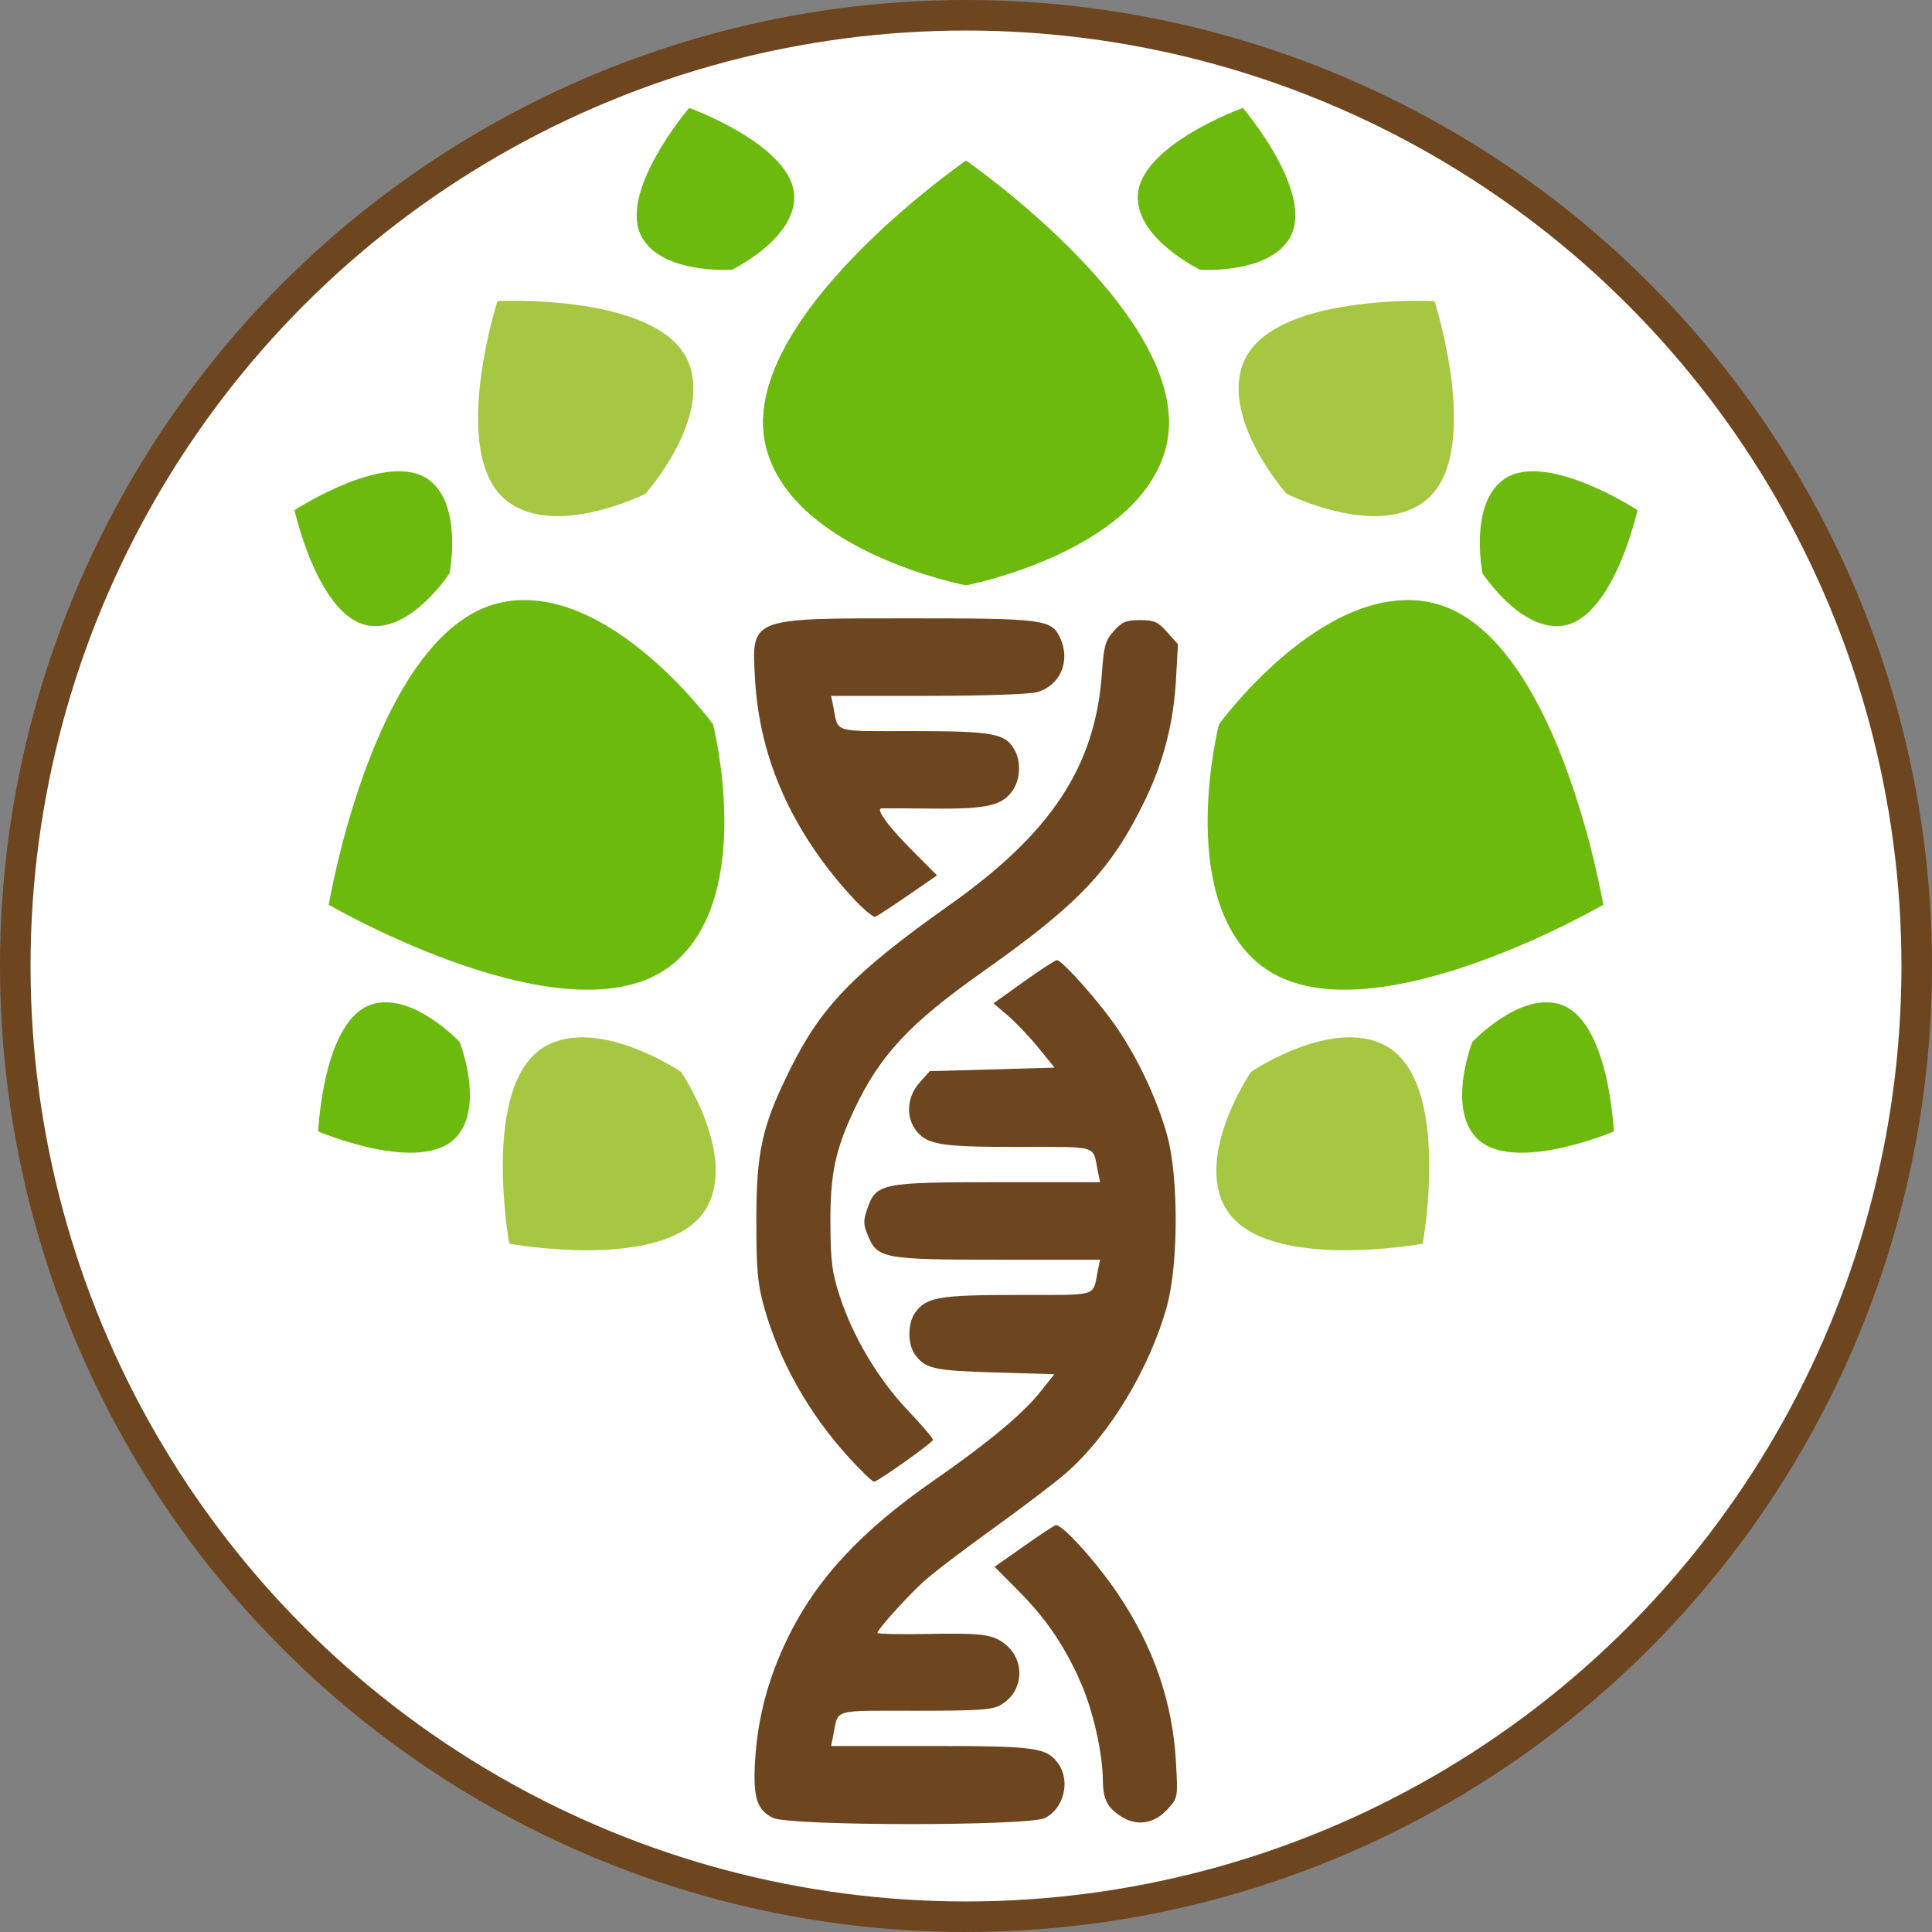 <?xml version="1.0" encoding="UTF-8" standalone="no"?>
<svg
   width="506"
   height="506"
   viewBox="0 0 506 506"
   aria-hidden="true"
   role="img"
   class="iconify iconify--twemoji"
   preserveAspectRatio="xMidYMid meet"
   version="1.1"
   id="svg38"
   sodipodi:docname="icon_main.svg"
   inkscape:version="1.1.2 (0a00cf5339, 2022-02-04)"
   xmlns:inkscape="http://www.inkscape.org/namespaces/inkscape"
   xmlns:sodipodi="http://sodipodi.sourceforge.net/DTD/sodipodi-0.dtd"
   xmlns:xlink="http://www.w3.org/1999/xlink"
   xmlns="http://www.w3.org/2000/svg"
   xmlns:svg="http://www.w3.org/2000/svg">
  <rect x="0" y="0" width="506" height="506" fill="#808080" stroke="none"/>
  <defs
     id="defs42" />
  <sodipodi:namedview
     id="namedview40"
     pagecolor="#ffffff"
     bordercolor="#666666"
     borderopacity="1.0"
     inkscape:pageshadow="2"
     inkscape:pageopacity="0.0"
     inkscape:pagecheckerboard="0"
     showgrid="false"
     inkscape:zoom="0.51362632"
     inkscape:cx="-196.64101"
     inkscape:cy="286.20029"
     inkscape:window-width="1920"
     inkscape:window-height="1051"
     inkscape:window-x="0"
     inkscape:window-y="0"
     inkscape:window-maximized="1"
     inkscape:current-layer="layer2"
     fit-margin-top="0"
     fit-margin-left="0"
     fit-margin-right="0"
     fit-margin-bottom="0" />
  <g
     inkscape:groupmode="layer"
     id="layer2"
     inkscape:label="Layer 1"
     transform="translate(77.133,28.26)">
    <circle
       style="fill:#ffffff;fill-opacity:1;stroke:#6d451e;stroke-width:8;stroke-linejoin:round;stroke-opacity:1"
       id="path854"
       cx="175.867"
       cy="224.74"
       r="249" />
    <g
       id="g30643"
       transform="translate(54.544,243.42)"
       inkscape:label="icon">
      <g
         id="g16875"
         inkscape:label="left"
         transform="translate(-116.193,-899.605)">
        <path
           id="path3574"
           style="fill:#6cba0e;fill-opacity:1;stroke:none;stroke-width:1px;stroke-linecap:butt;stroke-linejoin:miter;stroke-opacity:1"
           d="m 237.516,670.01 c 0,0 -61.408,42.463 -52.194,75.614 7.509,27.015 52.194,35.575 52.194,35.575 0,0 44.685,-8.56 52.194,-35.575 9.214,-33.152 -52.194,-75.614 -52.194,-75.614 z"
           inkscape:label="leaf big top" />
        <path
           id="path7063"
           style="fill:#6cba0e;fill-opacity:1;stroke:none;stroke-width:1px;stroke-linecap:butt;stroke-linejoin:miter;stroke-opacity:1"
           d="m 70.616,864.881 c 0,0 64.537,37.537 90.629,15.106 21.262,-18.279 10.017,-62.365 10.017,-62.365 0,0 -26.741,-36.81 -54.386,-32.124 -33.924,5.75 -46.26,79.384 -46.26,79.384 z"
           inkscape:label="leaf big bottom" />
        <path
           id="path20107"
           style="fill:#6cba0e;fill-opacity:1;stroke:none;stroke-width:1px;stroke-linecap:butt;stroke-linejoin:miter;stroke-opacity:1"
           d="m 67.862,924.262 c 0,0 27.094,11.499 36.193,1.438 7.415,-8.198 0.842,-24.887 0.842,-24.887 0,0 -12.275,-13.078 -22.857,-9.882 -12.985,3.922 -14.178,33.331 -14.178,33.331 z"
           inkscape:label="leaf small bottom" />
        <path
           id="path25632"
           style="fill:#6cba0e;fill-opacity:1;stroke:none;stroke-width:1px;stroke-linecap:butt;stroke-linejoin:miter;stroke-opacity:1"
           d="m 165.013,656.185 c 0,0 -19.119,22.377 -12.264,34.082 5.587,9.538 23.48,8.293 23.48,8.293 0,0 16.166,-7.77 16.303,-18.823 0.167,-13.564 -27.519,-23.552 -27.519,-23.552 z"
           inkscape:label="leaf small top" />
        <path
           id="path26300"
           style="fill:#a6c742;fill-opacity:1;stroke:none;stroke-width:1px;stroke-linecap:butt;stroke-linejoin:miter;stroke-opacity:1"
           d="m 114.802,706.786 c 0,0 -13.051,40.68 2.691,52.506 12.828,9.638 36.085,-2.063 36.085,-2.063 0,0 17.287,-19.467 11.272,-34.342 -7.381,-18.253 -50.049,-16.102 -50.049,-16.102 z"
           inkscape:label="leaf medium top" />
        <path
           id="path28371"
           style="fill:#6cba0e;fill-opacity:1;stroke:none;stroke-width:1px;stroke-linecap:butt;stroke-linejoin:miter;stroke-opacity:1"
           d="m 61.649,761.534 c 0,0 6.369,28.736 19.843,30.303 10.98,1.277 20.752,-13.764 20.752,-13.764 0,0 3.521,-17.587 -5.225,-24.347 -10.733,-8.295 -35.37,7.809 -35.37,7.809 z"
           inkscape:label="leaf small middle" />
        <path
           id="path28397"
           style="fill:#a6c742;fill-opacity:1;stroke:none;stroke-width:1px;stroke-linecap:butt;stroke-linejoin:miter;stroke-opacity:1"
           d="m 117.903,953.658 c 0,0 42.029,7.663 51.714,-9.48 7.892,-13.97 -6.726,-35.513 -6.726,-35.513 0,0 -21.545,-14.616 -35.514,-6.722 -17.142,9.687 -9.473,51.715 -9.473,51.715 z"
           inkscape:label="leaf medium bottom" />
      </g>
      <path
         style="display:inline;fill:#6d451e;fill-opacity:1;stroke-width:1"
         d="m 70.761,204.427 c -4.283,-2.112 -5.286,-5.436 -4.649,-15.412 0.7,-10.974 3.44,-21.198 8.458,-31.56 7.499,-15.488 19.271,-28.192 38.409,-41.451 13.898,-9.629 23.196,-17.364 27.765,-23.097 l 3.723,-4.672 -15.55,-0.461 c -16.153,-0.479 -18.347,-0.983 -21.04,-4.827 -1.866,-2.664 -1.829,-8.039 0.073,-10.755 2.901,-4.141 6.226,-4.722 27.014,-4.722 21.389,0 19.494,0.566 20.862,-6.23 l 0.604,-3 h -26.406 c -30.193,0 -31.866,-0.302 -34.341,-6.197 -1.28,-3.048 -1.305,-3.966 -0.198,-7.186 2.283,-6.637 3.681,-6.919 34.338,-6.921 h 26.608 l -0.604,-3 c -1.368,-6.796 0.527,-6.23 -20.862,-6.23 -20.788,0 -24.113,-0.581 -27.014,-4.723 -2.437,-3.479 -1.934,-8.611 1.186,-12.106 l 2.691,-3.014 16.352,-0.461 16.352,-0.461 -4.25,-5.213 c -2.337,-2.867 -5.938,-6.658 -8.001,-8.423 l -3.751,-3.211 7.9,-5.651 c 4.345,-3.108 8.258,-5.651 8.695,-5.651 1.446,0 11.673,11.597 16.103,18.26 5.544,8.339 10.307,18.644 12.804,27.703 2.96,10.735 2.939,33.538 -0.041,44.484 -4.464,16.4 -15.23,34.174 -26.706,44.088 -2.919,2.522 -11.596,9.104 -19.283,14.627 -7.687,5.523 -15.786,11.725 -17.997,13.78 -4.556,4.235 -11.865,12.387 -11.867,13.235 -7.5e-4,0.309 6.193,0.438 13.765,0.286 10.508,-0.211 14.533,0.044 17.004,1.077 7.773,3.248 8.664,13.3 1.551,17.502 -2.218,1.31 -5.577,1.541 -22.477,1.541 -21.971,0 -20.014,-0.57 -21.382,6.23 l -0.604,2.999 h 25.945 c 27.833,0 30.572,0.385 33.61,4.723 3.185,4.547 1.334,11.808 -3.608,14.153 -4.501,2.136 -66.835,2.09 -71.179,-0.053 z m 91.348,-0.271 c -3.759,-2.353 -4.896,-4.54 -4.936,-9.493 -0.058,-7.125 -2.497,-18.028 -5.682,-25.394 -4.168,-9.64 -9.155,-17 -16.557,-24.433 l -6.132,-6.158 7.445,-5.24 c 4.095,-2.882 7.93,-5.426 8.523,-5.654 1.475,-0.566 10.549,9.406 16.258,17.866 9.406,13.939 14.401,28.376 15.287,44.184 0.52,9.275 0.513,9.316 -2.141,12.261 -3.457,3.837 -7.99,4.611 -12.064,2.061 z M 90.771,110.182 C 80.179,98.623 72.332,84.687 68.383,70.422 c -1.641,-5.927 -1.967,-9.63 -1.967,-22.333 0,-18.088 1.435,-24.636 8.598,-39.224 8.292,-16.888 16.734,-25.63 42.106,-43.599 26.612,-18.848 38.073,-36.287 39.795,-60.551 0.518,-7.304 0.891,-8.629 3.133,-11.137 2.154,-2.41 3.204,-2.847 6.849,-2.847 3.735,0 4.678,0.418 7.122,3.154 l 2.818,3.154 -0.522,9.306 c -0.63,11.24 -3.242,21.439 -8.043,31.406 -8.778,18.224 -17.312,27.26 -42.568,45.074 -19.101,13.473 -26.918,21.843 -33.588,35.968 -5.057,10.709 -6.389,17.09 -6.305,30.221 0.063,9.825 0.432,12.632 2.491,18.92 3.486,10.646 10.112,21.717 17.884,29.881 3.684,3.87 6.599,7.31 6.478,7.645 -0.32,0.885 -14.494,10.928 -15.423,10.928 -0.432,0 -3.343,-2.792 -6.469,-6.204 z m 0.468,-147.182 c -15.465,-16.98 -23.918,-35.941 -25.137,-56.387 -0.994,-16.671 -1.798,-16.345 40.342,-16.345 35.332,0 37.324,0.26 39.558,5.164 2.77,6.079 -9.2e-4,12.475 -6.144,14.181 -1.957,0.544 -14.203,0.952 -28.642,0.955 l -25.223,0.006 0.604,3 c 1.368,6.796 -0.534,6.23 20.924,6.23 21.068,0 24.217,0.602 26.619,5.09 1.594,2.978 1.385,7.437 -0.481,10.286 -2.678,4.086 -6.778,5.063 -20.638,4.915 -6.916,-0.074 -13.123,-0.101 -13.792,-0.06 -1.718,0.105 1.765,4.793 8.775,11.812 l 5.732,5.739 -7.568,5.218 c -4.162,2.87 -8.032,5.398 -8.598,5.618 -0.566,0.22 -3.415,-2.22 -6.33,-5.42 z"
         id="path5126"
         inkscape:label="trunk" />
      <use
         x="0"
         y="0"
         xlink:href="#g16875"
         id="use16969"
         transform="matrix(-1,0,0,1,242.647,2.5319295e-6)"
         width="100%"
         height="100%"
         inkscape:label="right" />
    </g>
  </g>
</svg>
